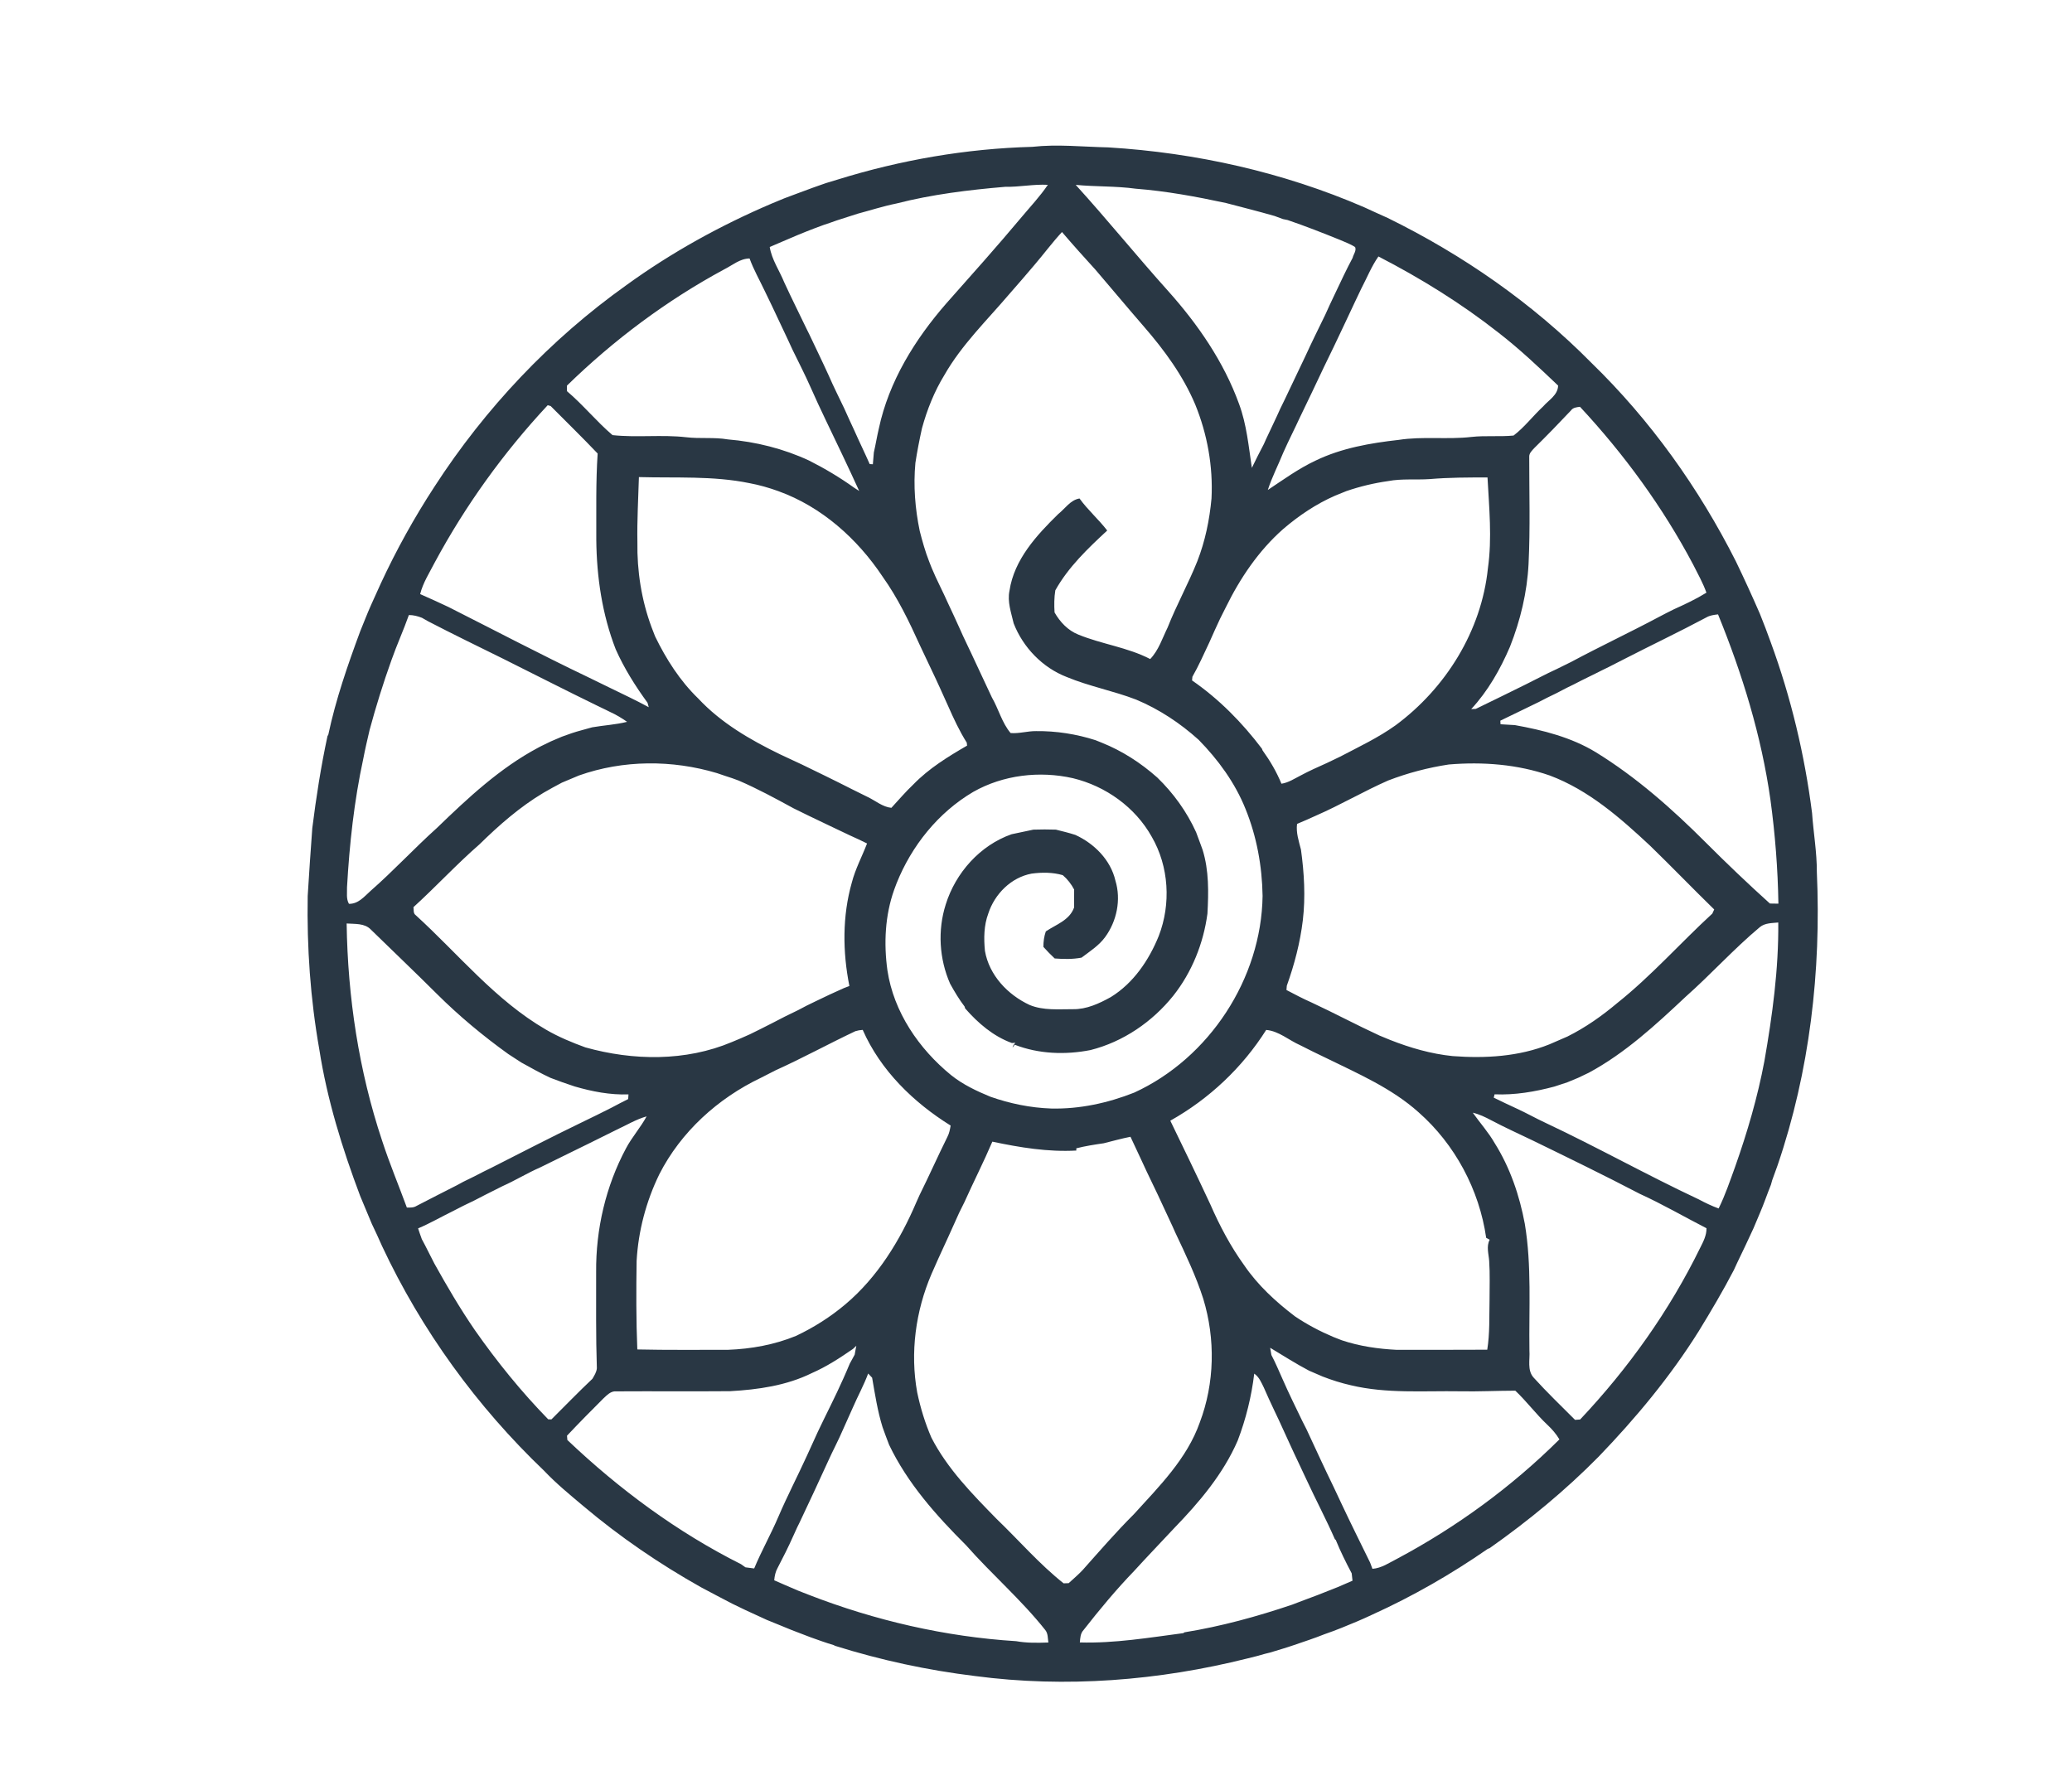 <?xml version="1.0" encoding="UTF-8" ?>
<!DOCTYPE svg PUBLIC "-//W3C//DTD SVG 1.1//EN" "http://www.w3.org/Graphics/SVG/1.1/DTD/svg11.dtd">
<svg width="948pt" height="808pt" viewBox="0 0 948 808" version="1.1" xmlns="http://www.w3.org/2000/svg">
<g id="#293744ff">
<path fill="#293744" opacity="1.00" d=" M 0.00 0.00 L 0.02 0.00 C 0.01 0.02 0.00 0.05 0.00 0.07 L 0.00 0.00 Z" />
<path fill="#293744" opacity="1.00" d=" M 472.30 67.19 C 483.87 65.90 495.46 67.20 507.04 67.44 C 547.20 69.88 587.09 78.80 624.07 94.80 C 627.68 96.42 631.26 98.14 634.90 99.72 C 669.26 116.58 701.15 138.72 728.08 165.99 C 755.09 192.22 777.26 223.28 794.21 256.86 C 798.04 264.79 801.70 272.80 805.21 280.88 C 806.96 285.18 808.58 289.53 810.17 293.90 C 819.42 319.12 825.68 345.38 829.07 372.02 C 829.70 381.03 831.30 389.98 831.26 399.04 C 833.29 444.32 827.98 490.21 813.30 533.21 C 812.48 535.48 811.68 537.77 810.83 540.03 C 810.69 540.54 810.41 541.57 810.26 542.09 C 808.52 546.40 807.05 550.82 805.20 555.09 C 804.19 557.42 803.21 559.76 802.24 562.10 C 799.82 567.40 797.31 572.66 794.78 577.90 C 794.27 578.98 793.77 580.06 793.28 581.15 C 788.31 590.71 782.81 599.99 777.18 609.18 C 764.17 629.95 748.44 648.86 731.47 666.49 C 716.19 681.99 699.33 695.87 681.54 708.40 L 680.73 708.70 C 664.07 720.26 646.39 730.41 627.91 738.79 C 623.33 740.97 618.64 742.91 613.93 744.81 C 611.30 745.90 608.62 746.84 605.95 747.79 C 601.36 749.63 596.65 751.16 591.98 752.76 C 588.36 754.01 584.69 755.06 581.04 756.18 C 580.49 756.32 579.39 756.58 578.84 756.72 C 576.19 757.51 573.51 758.20 570.82 758.84 C 530.19 769.03 487.65 772.42 446.04 766.90 C 424.38 764.26 402.96 759.65 382.14 753.11 L 381.38 752.74 C 377.84 751.69 374.37 750.43 370.90 749.19 C 369.66 748.71 368.42 748.23 367.19 747.77 C 365.45 747.14 363.74 746.45 362.03 745.79 C 360.40 745.12 358.77 744.45 357.15 743.79 C 355.05 742.95 352.97 742.08 350.88 741.24 C 347.63 739.74 344.37 738.27 341.13 736.76 C 339.10 735.81 337.09 734.84 335.10 733.85 C 330.28 731.37 325.51 728.82 320.73 726.29 C 301.69 715.59 283.58 703.22 266.89 689.13 C 260.74 683.96 254.51 678.86 248.98 673.02 C 218.24 643.67 192.82 608.66 174.79 570.15 C 173.32 566.71 171.69 563.35 170.10 559.96 C 168.31 555.71 166.53 551.45 164.77 547.19 C 156.59 525.47 149.66 503.15 146.09 480.17 C 142.00 457.02 140.38 433.48 140.78 409.99 C 141.43 399.64 142.10 389.31 142.88 378.97 C 144.65 364.85 146.84 350.76 149.83 336.84 L 150.21 336.16 C 153.64 320.00 159.08 304.33 164.81 288.85 C 166.47 284.85 167.99 280.79 169.77 276.83 C 171.24 273.59 172.67 270.33 174.17 267.10 C 181.29 251.72 189.54 236.86 198.79 222.67 C 221.97 186.87 251.76 155.29 286.51 130.53 C 307.17 115.54 329.65 103.13 353.12 93.12 C 355.01 92.32 356.92 91.56 358.81 90.76 C 363.19 89.14 367.54 87.47 371.93 85.88 C 372.92 85.53 373.91 85.18 374.90 84.83 C 375.91 84.48 376.92 84.13 377.93 83.77 C 379.67 83.25 381.40 82.70 383.15 82.19 C 412.01 73.21 442.09 68.00 472.30 67.19 M 492.17 84.59 C 506.63 100.50 520.16 117.25 534.53 133.24 C 548.09 148.42 559.92 165.56 566.89 184.80 C 570.38 194.21 571.29 204.25 572.76 214.09 C 574.53 210.42 576.37 206.77 578.27 203.16 C 578.49 202.65 578.94 201.63 579.17 201.13 C 581.35 196.40 583.67 191.72 585.78 186.96 C 586.44 185.58 587.12 184.20 587.80 182.82 C 590.96 176.23 594.08 169.63 597.22 163.03 C 600.14 156.64 603.26 150.35 606.34 144.03 C 609.03 137.93 612.03 131.98 614.84 125.93 C 616.15 123.26 617.46 120.59 618.87 117.98 C 619.22 116.38 620.69 114.73 620.02 113.08 C 617.89 111.65 615.43 110.82 613.11 109.78 C 605.18 106.57 597.22 103.44 589.12 100.68 C 588.59 100.57 587.51 100.35 586.97 100.24 C 585.70 99.76 584.43 99.30 583.17 98.83 C 575.81 96.72 568.39 94.85 560.99 92.91 C 547.33 89.97 533.54 87.43 519.59 86.34 C 510.50 85.09 501.30 85.48 492.17 84.59 M 459.92 85.48 C 443.17 86.90 426.40 88.95 410.09 93.13 C 404.10 94.34 398.29 96.23 392.40 97.79 C 389.24 98.84 386.08 99.85 382.91 100.84 C 381.92 101.19 380.94 101.54 379.96 101.88 C 378.97 102.22 377.97 102.55 376.98 102.88 C 371.62 104.82 366.31 106.93 361.08 109.20 C 358.09 110.43 355.16 111.78 352.17 113.02 C 353.11 118.83 356.61 123.77 358.79 129.15 C 362.14 136.44 365.75 143.62 369.22 150.86 C 369.47 151.36 369.97 152.36 370.22 152.86 C 373.21 159.21 376.30 165.51 379.20 171.91 C 381.39 176.96 383.88 181.88 386.25 186.85 C 387.75 190.25 389.32 193.62 390.89 197.00 C 393.16 202.15 395.65 207.20 397.91 212.35 C 398.27 212.37 399.00 212.41 399.36 212.43 C 399.50 210.62 399.64 208.82 399.81 207.02 C 400.65 203.40 401.23 199.71 402.09 196.10 C 406.68 174.51 418.64 155.25 433.00 138.79 C 444.58 125.74 456.21 112.72 467.41 99.34 C 471.48 94.47 475.86 89.85 479.42 84.57 C 472.89 84.22 466.44 85.61 459.92 85.48 M 473.27 121.25 C 469.46 125.76 465.59 130.23 461.69 134.67 C 451.48 146.66 439.99 157.78 432.12 171.55 C 427.48 179.11 424.17 187.43 421.83 195.97 C 420.67 201.22 419.63 206.50 418.82 211.82 C 417.85 222.25 418.68 232.79 420.82 243.04 C 422.03 247.72 423.33 252.39 425.10 256.90 C 425.48 257.89 425.87 258.88 426.27 259.87 C 428.55 265.38 431.38 270.64 433.78 276.09 C 435.47 279.73 437.21 283.35 438.83 287.03 C 441.15 292.36 443.79 297.53 446.19 302.82 C 448.71 308.27 451.30 313.68 453.82 319.13 C 456.89 324.43 458.41 330.73 462.38 335.42 C 466.29 335.74 470.10 334.50 474.01 334.54 C 483.22 334.43 492.45 335.88 501.23 338.69 C 502.16 339.07 503.09 339.44 504.04 339.82 C 513.40 343.55 521.95 349.09 529.48 355.77 C 536.89 362.94 543.00 371.42 547.26 380.82 C 547.88 382.55 548.53 384.27 549.18 385.99 C 549.45 386.72 549.98 388.20 550.25 388.93 C 553.16 398.36 552.97 408.31 552.44 418.05 C 550.62 431.65 545.34 444.85 536.80 455.63 C 527.21 467.59 513.87 476.72 498.94 480.48 C 487.45 482.74 475.26 482.31 464.26 478.04 L 463.27 479.38 C 463.41 478.49 463.97 477.80 464.56 477.16 C 464.17 477.19 463.37 477.23 462.97 477.26 C 454.47 474.19 447.46 468.14 441.58 461.42 L 441.34 460.59 C 438.82 457.29 436.70 453.73 434.70 450.11 C 429.72 438.77 428.94 425.68 432.70 413.86 C 437.20 399.39 448.38 386.80 462.81 381.73 C 466.14 381.04 469.48 380.36 472.80 379.62 C 476.23 379.50 479.67 379.51 483.10 379.62 C 486.08 380.36 489.07 381.08 492.00 382.03 C 500.67 386.00 508.14 393.47 510.34 402.96 C 513.00 411.69 510.97 421.49 505.63 428.79 C 502.78 432.69 498.64 435.31 494.84 438.19 C 490.78 438.97 486.65 438.88 482.56 438.57 C 480.74 436.89 479.04 435.11 477.39 433.28 C 477.37 430.86 477.70 428.47 478.49 426.19 C 483.20 423.00 489.32 421.13 491.43 415.25 C 491.45 412.50 491.45 409.76 491.45 407.02 C 490.13 404.53 488.40 402.28 486.25 400.45 C 481.64 399.11 476.74 399.12 472.01 399.74 C 462.62 401.47 455.06 409.09 452.17 418.02 C 450.14 423.46 450.08 429.40 450.64 435.11 C 452.57 446.25 461.09 455.23 471.13 459.87 C 477.43 462.45 484.29 461.75 490.93 461.78 C 497.12 461.89 502.94 459.17 508.24 456.23 C 518.56 449.88 525.67 439.37 530.15 428.30 C 535.83 413.69 534.85 396.49 526.95 382.87 C 519.39 369.35 505.86 359.69 490.88 356.08 C 475.63 352.63 458.97 354.58 445.30 362.34 C 429.27 371.78 417.09 386.99 410.21 404.18 C 409.84 405.15 409.47 406.13 409.11 407.12 C 404.91 418.90 404.32 431.70 406.02 444.01 C 408.89 463.10 420.44 479.95 435.19 491.98 C 440.56 496.27 446.81 499.23 453.13 501.83 C 462.08 504.97 471.46 506.91 480.95 507.23 C 493.95 507.54 506.91 504.71 518.96 499.94 C 553.30 484.19 577.13 447.77 577.67 409.96 C 577.45 396.32 574.98 382.71 569.82 370.05 C 565.05 358.17 557.35 347.64 548.44 338.54 C 539.99 330.91 530.34 324.52 519.82 320.12 C 509.42 316.11 498.37 314.06 488.06 309.78 C 476.99 305.50 468.07 296.25 463.78 285.23 C 462.65 280.34 460.82 275.38 461.87 270.30 C 464.00 256.02 474.29 244.89 484.22 235.17 C 487.34 232.71 489.73 228.78 493.91 228.09 C 497.69 233.35 502.64 237.62 506.58 242.75 C 497.73 250.96 488.79 259.47 482.84 270.12 C 482.30 273.46 482.28 276.85 482.49 280.23 C 484.99 284.62 488.61 288.47 493.37 290.37 C 504.10 294.77 515.90 296.19 526.25 301.56 C 530.14 297.51 531.80 292.04 534.23 287.11 C 538.30 276.80 543.70 267.09 547.81 256.80 C 551.40 247.61 553.40 237.87 554.30 228.07 C 555.04 213.41 552.38 198.62 546.83 185.04 C 541.28 171.89 532.76 160.26 523.46 149.54 C 516.00 140.94 508.72 132.20 501.33 123.56 C 496.11 117.82 490.92 112.07 485.89 106.17 C 481.43 110.98 477.54 116.27 473.27 121.25 M 622.83 132.05 C 620.76 136.29 618.81 140.59 616.78 144.85 C 616.14 146.20 615.50 147.55 614.87 148.91 C 611.90 155.29 608.82 161.62 605.74 167.95 C 602.12 175.61 598.50 183.27 594.79 190.89 C 592.29 196.32 589.56 201.64 587.13 207.11 C 584.82 212.82 581.96 218.33 580.06 224.20 C 587.19 219.46 594.16 214.39 601.95 210.74 C 613.82 205.01 626.96 202.74 639.96 201.28 C 650.98 199.57 662.18 201.21 673.24 199.93 C 679.64 199.22 686.12 199.92 692.51 199.29 C 697.52 195.46 701.37 190.31 705.99 186.02 C 708.55 183.06 712.78 180.81 712.88 176.43 C 704.11 168.08 695.31 159.74 685.72 152.31 C 668.60 138.84 650.02 127.33 630.67 117.35 C 627.48 121.92 625.42 127.13 622.83 132.05 M 331.30 123.28 C 304.98 137.49 280.80 155.57 259.40 176.45 C 259.39 177.08 259.39 178.35 259.39 178.98 C 266.78 185.22 272.89 192.84 280.25 199.10 C 291.36 200.30 302.78 198.79 313.96 200.07 C 320.29 200.83 326.72 199.97 333.02 201.06 C 345.82 202.13 358.46 205.30 370.12 210.71 C 377.34 214.35 384.28 218.49 390.85 223.20 C 391.60 223.68 392.35 224.16 393.10 224.65 C 388.13 213.73 382.93 202.91 377.74 192.09 C 375.37 187.12 373.03 182.14 370.82 177.10 C 368.29 171.38 365.42 165.81 362.68 160.19 C 359.59 153.39 356.30 146.68 353.16 139.90 C 352.04 137.61 350.94 135.32 349.84 133.03 C 347.52 128.12 344.81 123.38 342.95 118.27 C 338.53 118.32 335.07 121.40 331.30 123.28 M 250.59 185.42 C 230.41 207.06 212.98 231.25 198.95 257.29 C 196.52 262.04 193.54 266.60 192.23 271.84 C 194.53 272.84 196.81 273.87 199.09 274.91 C 201.09 275.86 203.11 276.79 205.14 277.72 C 226.42 288.46 247.53 299.56 269.04 309.84 C 272.39 311.51 275.77 313.14 279.15 314.77 C 285.06 317.66 291.04 320.45 296.82 323.60 C 296.68 323.09 296.40 322.07 296.26 321.56 C 290.65 313.87 285.57 305.79 281.70 297.09 C 275.51 281.15 272.99 264.03 272.82 247.00 C 272.87 233.83 272.57 220.66 273.44 207.52 C 266.42 200.13 259.12 193.02 251.94 185.79 C 251.60 185.70 250.92 185.51 250.59 185.42 M 718.74 187.84 C 713.25 193.66 707.69 199.41 701.99 205.01 C 700.99 206.12 699.64 207.31 699.67 208.92 C 699.65 225.28 700.16 241.66 699.36 258.02 C 698.71 271.04 695.63 283.84 690.85 295.94 C 686.42 306.26 680.79 316.21 673.12 324.47 C 673.64 324.45 674.69 324.40 675.22 324.37 C 682.84 320.65 690.47 316.96 698.06 313.18 C 702.74 310.89 707.31 308.38 712.06 306.23 C 714.32 305.10 716.58 303.98 718.85 302.88 C 732.16 295.75 745.83 289.32 759.16 282.22 C 761.38 281.03 763.64 279.89 765.91 278.77 C 770.97 276.49 776.01 274.12 780.74 271.19 C 779.15 266.73 776.82 262.60 774.70 258.39 C 760.80 232.09 743.13 207.89 722.89 186.14 C 721.34 186.34 719.71 186.46 718.74 187.84 M 654.14 219.22 C 647.81 219.65 641.39 218.94 635.13 220.13 C 628.63 221.05 622.22 222.58 616.02 224.71 C 614.31 225.42 612.60 226.12 610.88 226.79 C 602.20 230.58 594.27 235.92 587.09 242.07 C 575.84 251.99 567.34 264.62 560.78 278.02 C 559.94 279.72 559.06 281.41 558.22 283.11 C 556.52 286.75 554.86 290.41 553.24 294.09 C 550.76 299.32 548.44 304.63 545.56 309.66 C 545.52 310.08 545.44 310.93 545.40 311.35 C 557.73 319.86 568.35 330.66 577.37 342.59 L 577.67 343.36 C 581.09 348.10 584.07 353.19 586.30 358.61 C 589.52 358.13 592.26 356.27 595.11 354.83 C 599.01 352.73 603.07 350.94 607.11 349.12 C 609.11 348.15 611.12 347.18 613.14 346.23 C 621.75 341.71 630.61 337.55 638.54 331.86 C 661.49 314.89 677.82 288.65 680.76 260.05 C 682.72 246.25 681.31 232.30 680.58 218.48 C 671.76 218.46 662.93 218.47 654.14 219.22 M 292.32 218.30 C 292.04 228.21 291.44 238.11 291.63 248.03 C 291.42 261.24 293.48 274.52 298.08 286.93 C 298.62 288.34 299.17 289.75 299.71 291.16 C 304.77 301.58 311.10 311.53 319.46 319.61 C 329.87 330.78 343.27 338.54 356.88 345.15 C 363.68 348.25 370.42 351.48 377.12 354.80 C 381.42 356.88 385.68 359.05 389.96 361.20 C 392.35 362.37 394.74 363.56 397.13 364.75 C 400.64 366.43 403.85 369.25 407.83 369.64 C 411.16 366.05 414.33 362.29 417.90 358.92 C 424.99 351.61 433.72 346.24 442.47 341.17 C 442.43 340.83 442.35 340.15 442.32 339.81 C 438.97 334.50 436.33 328.80 433.80 323.07 C 432.60 320.35 431.38 317.64 430.13 314.94 C 429.50 313.57 428.87 312.20 428.24 310.83 C 425.74 305.62 423.32 300.37 420.83 295.16 C 415.93 284.34 410.75 273.58 403.84 263.89 C 392.28 246.51 375.90 231.85 356.08 224.72 C 351.78 223.17 347.39 221.91 342.91 221.08 C 326.28 217.66 309.19 218.77 292.32 218.30 M 187.07 281.43 C 184.63 288.36 181.56 295.06 179.12 302.01 C 175.34 312.54 172.01 323.23 169.10 334.03 C 168.08 338.41 167.05 342.78 166.21 347.20 C 162.02 366.54 159.89 386.26 158.77 406.00 C 158.86 408.51 158.32 411.27 159.65 413.56 C 163.88 413.70 166.71 410.21 169.56 407.64 C 180.05 398.46 189.51 388.18 199.89 378.86 C 214.05 365.17 228.66 351.48 246.19 342.14 C 248.11 341.07 250.14 340.24 252.09 339.22 C 253.76 338.51 255.44 337.83 257.10 337.08 C 260.04 335.97 263.02 334.96 266.07 334.15 C 267.69 333.69 269.32 333.27 270.94 332.80 C 276.25 331.87 281.67 331.61 286.91 330.29 C 284.46 328.56 281.88 327.02 279.15 325.78 C 278.64 325.53 277.62 325.02 277.11 324.77 C 275.77 324.12 274.44 323.48 273.11 322.84 C 258.65 315.81 244.33 308.47 229.94 301.30 C 218.56 295.68 207.15 290.15 195.89 284.30 C 194.95 283.76 194.00 283.23 193.06 282.69 C 191.14 281.94 189.14 281.41 187.07 281.43 M 780.72 282.51 C 768.22 289.18 755.41 295.26 742.81 301.74 C 740.53 302.88 738.27 304.03 736.02 305.21 C 734.96 305.71 733.91 306.23 732.87 306.75 C 730.86 307.75 728.87 308.78 726.85 309.74 C 724.57 310.86 722.28 311.98 720.04 313.17 C 718.97 313.68 717.90 314.21 716.84 314.73 C 715.24 315.58 713.62 316.39 712.02 317.24 C 709.34 318.51 706.68 319.83 704.06 321.22 C 701.63 322.36 699.22 323.56 696.81 324.74 C 693.37 326.44 689.92 328.12 686.45 329.76 C 686.47 330.17 686.52 330.99 686.54 331.40 C 688.72 331.53 690.91 331.65 693.10 331.79 C 705.94 334.10 718.87 337.35 730.12 344.19 C 748.69 355.62 765.11 370.17 780.48 385.55 C 790.01 395.09 799.77 404.40 809.78 413.43 C 810.75 413.45 812.69 413.48 813.67 413.49 C 813.42 397.62 812.18 381.75 810.04 366.02 C 805.91 336.78 797.18 308.41 786.05 281.13 C 784.20 281.34 782.34 281.56 780.72 282.51 M 264.89 354.84 C 262.29 355.94 259.69 357.05 257.08 358.12 C 254.23 359.59 251.45 361.17 248.66 362.76 C 237.85 369.21 228.34 377.56 219.38 386.34 C 208.89 395.48 199.45 405.74 189.17 415.09 C 189.36 416.32 189.00 417.89 190.18 418.74 C 209.72 436.53 226.64 457.72 249.79 471.13 C 255.51 474.46 261.63 477.00 267.83 479.26 C 289.68 485.37 313.71 485.74 334.86 476.81 C 337.65 475.69 340.39 474.48 343.13 473.25 C 344.73 472.43 346.35 471.66 347.96 470.86 C 349.69 469.97 351.43 469.11 353.16 468.23 C 357.12 466.13 361.13 464.12 365.18 462.20 C 367.77 460.77 370.42 459.46 373.09 458.20 C 377.39 456.10 381.73 454.07 386.11 452.13 C 386.73 451.89 387.99 451.41 388.62 451.17 C 385.51 435.56 385.36 419.19 389.74 403.80 C 391.35 397.59 394.41 391.91 396.70 385.95 C 394.10 384.66 391.49 383.42 388.84 382.25 C 382.50 379.31 376.24 376.20 369.92 373.22 C 367.62 372.09 365.33 370.98 363.05 369.85 C 354.82 365.36 346.57 360.88 337.97 357.17 C 336.97 356.79 335.98 356.43 334.99 356.08 C 332.66 355.31 330.33 354.57 328.02 353.75 C 307.53 347.62 285.11 347.67 264.89 354.84 M 662.86 349.81 C 653.38 351.25 644.04 353.70 635.09 357.15 C 623.89 362.08 613.31 368.32 602.09 373.21 C 599.21 374.49 596.36 375.83 593.44 377.00 C 592.91 381.03 594.26 384.92 595.23 388.77 C 596.70 399.46 597.35 410.34 596.08 421.09 C 594.86 431.32 592.22 441.36 588.75 451.05 C 588.69 451.69 588.64 452.34 588.59 453.00 C 592.38 455.00 596.17 456.99 600.09 458.72 C 610.52 463.57 620.66 469.01 631.11 473.82 C 632.73 474.50 634.37 475.16 636.01 475.84 C 645.20 479.47 654.78 482.24 664.64 483.24 C 679.54 484.36 694.91 483.49 708.91 477.86 C 711.66 476.69 714.40 475.47 717.16 474.28 C 725.37 470.19 732.91 464.88 739.92 458.98 C 755.54 446.55 768.78 431.51 783.44 418.03 C 783.65 417.56 784.09 416.62 784.30 416.15 C 774.44 406.53 764.88 396.61 755.00 387.01 C 741.32 374.23 726.85 361.51 709.07 354.85 C 694.28 349.71 678.39 348.51 662.86 349.81 M 805.18 424.23 C 793.25 434.21 782.81 445.83 771.18 456.14 C 757.53 468.97 743.52 481.91 726.93 490.85 C 725.30 491.62 723.67 492.39 722.05 493.18 C 720.40 493.85 718.76 494.53 717.13 495.22 C 715.13 495.86 713.14 496.52 711.16 497.19 C 702.24 499.56 693.08 501.13 683.82 500.73 C 683.72 501.11 683.53 501.88 683.43 502.26 C 686.88 503.97 690.38 505.59 693.87 507.22 C 698.35 509.26 702.64 511.71 707.11 513.78 C 730.73 524.89 753.51 537.68 777.14 548.76 C 780.11 550.34 783.15 551.82 786.32 552.96 C 789.35 546.85 791.51 540.37 793.84 533.97 C 799.43 518.17 804.16 502.03 807.26 485.54 C 810.92 464.61 813.81 443.40 813.61 422.11 C 810.73 422.41 807.55 422.28 805.18 424.23 M 158.60 422.56 C 159.09 456.26 164.17 490.04 174.86 522.05 C 178.21 532.37 182.42 542.38 186.15 552.55 C 187.65 552.56 189.22 552.65 190.55 551.81 C 196.73 548.58 202.95 545.45 209.16 542.28 C 210.08 541.77 211.00 541.27 211.93 540.77 C 213.67 539.92 215.41 539.06 217.15 538.21 C 219.78 536.83 222.44 535.49 225.12 534.19 C 238.68 527.32 252.17 520.32 265.86 513.72 C 268.28 512.54 270.69 511.35 273.11 510.19 C 275.38 509.04 277.66 507.90 279.94 506.77 C 282.42 505.46 284.89 504.13 287.41 502.91 C 287.45 502.19 287.50 501.47 287.55 500.76 C 279.18 501.07 270.92 499.46 262.92 497.13 C 259.21 495.92 255.53 494.61 251.89 493.21 C 247.32 491.09 242.93 488.62 238.52 486.18 C 236.53 484.86 234.52 483.57 232.51 482.27 C 220.99 473.99 210.08 464.92 200.02 454.92 C 190.01 444.94 179.77 435.20 169.66 425.33 C 166.82 422.36 162.34 422.84 158.60 422.56 M 391.36 471.84 C 379.11 477.63 367.22 484.16 354.86 489.74 C 352.61 490.92 350.35 492.08 348.08 493.20 C 328.47 502.56 311.52 517.90 301.63 537.37 C 295.63 549.71 292.03 563.28 291.27 576.99 C 291.07 590.48 291.04 603.99 291.59 617.47 C 305.40 617.79 319.22 617.61 333.03 617.64 C 343.66 617.25 354.31 615.33 364.18 611.28 C 372.29 607.45 379.93 602.61 386.79 596.82 C 401.48 584.43 411.78 567.65 419.25 550.12 C 419.73 549.01 420.22 547.92 420.72 546.84 C 425.11 538.01 429.10 529.00 433.48 520.17 C 434.32 518.57 434.64 516.78 434.95 515.03 C 417.95 504.47 402.85 489.76 394.72 471.25 C 393.57 471.31 392.44 471.51 391.36 471.84 M 535.45 512.80 C 541.63 525.53 547.79 538.28 553.77 551.11 C 558.02 560.83 562.99 570.27 569.21 578.89 C 575.45 588.06 583.70 595.65 592.49 602.33 C 598.02 606.07 603.94 609.18 610.09 611.78 C 611.35 612.27 612.62 612.75 613.90 613.27 C 622.00 616.00 630.54 617.22 639.06 617.65 C 652.86 617.63 666.66 617.67 680.46 617.59 C 681.66 610.12 681.34 602.55 681.51 595.02 C 681.50 589.01 681.75 582.98 681.34 576.98 C 681.12 573.75 679.95 570.29 681.58 567.27 C 681.18 567.05 680.37 566.61 679.97 566.39 C 676.83 544.46 665.71 523.61 649.04 508.95 C 636.78 497.96 621.49 491.34 606.86 484.17 C 602.84 482.28 598.86 480.29 594.90 478.28 C 589.70 476.00 585.10 471.77 579.32 471.27 C 568.43 488.50 553.21 502.83 535.45 512.80 M 673.84 509.14 C 677.13 513.80 680.99 518.07 683.85 523.05 C 690.90 534.27 695.23 547.03 697.65 560.00 C 700.84 579.17 699.48 598.68 699.76 618.01 C 700.06 622.11 698.63 627.01 701.70 630.38 C 707.75 637.06 714.26 643.31 720.63 649.69 C 721.40 649.63 722.17 649.57 722.96 649.52 C 744.96 626.19 763.79 599.79 777.89 570.95 C 779.31 568.15 780.83 565.25 780.77 562.01 C 770.59 556.79 760.70 551.03 750.28 546.28 C 734.04 537.81 717.57 529.79 701.11 521.78 C 694.82 518.75 688.46 515.89 682.30 512.62 C 679.60 511.18 676.83 509.84 673.84 509.14 M 282.18 516.91 C 273.86 521.05 265.54 525.18 257.18 529.25 C 256.11 529.76 255.04 530.29 253.97 530.83 C 251.71 531.97 249.43 533.08 247.15 534.18 C 241.28 536.74 235.82 540.12 229.98 542.72 C 228.35 543.54 226.71 544.33 225.10 545.17 C 224.04 545.70 223.00 546.25 221.94 546.76 C 220.33 547.58 218.75 548.43 217.14 549.24 C 213.78 550.83 210.44 552.47 207.15 554.21 C 201.85 556.81 196.73 559.78 191.29 562.08 C 191.85 563.72 192.37 565.37 192.99 567.00 C 195.00 570.64 196.75 574.42 198.70 578.10 C 204.48 588.50 210.51 598.79 217.25 608.61 C 227.36 623.06 238.50 636.81 250.82 649.44 C 251.19 649.45 251.93 649.46 252.30 649.47 C 258.54 643.28 264.63 636.94 271.03 630.92 C 271.92 629.41 272.92 627.88 273.08 626.09 C 272.59 611.41 272.78 596.71 272.75 582.02 C 272.59 562.46 277.15 542.81 286.37 525.54 C 289.09 520.36 293.06 515.98 295.84 510.83 C 291.00 512.18 286.71 514.83 282.18 516.91 M 504.97 523.13 C 500.76 523.74 496.56 524.39 492.44 525.44 C 492.44 525.69 492.45 526.20 492.45 526.46 C 479.50 527.19 466.65 525.06 454.03 522.39 C 450.04 531.74 445.41 540.80 441.25 550.08 C 440.42 551.68 439.65 553.32 438.84 554.94 C 435.65 561.99 432.52 569.06 429.24 576.06 C 428.20 578.38 427.17 580.71 426.15 583.04 C 418.91 599.97 416.35 618.94 419.64 637.10 C 421.13 644.21 423.26 651.20 426.16 657.86 C 433.50 672.12 444.88 683.67 455.98 695.02 C 466.20 704.83 475.50 715.66 486.63 724.49 C 487.40 724.45 488.17 724.43 488.95 724.41 C 491.12 722.44 493.34 720.54 495.35 718.41 C 503.04 709.77 510.62 701.02 518.81 692.84 C 530.37 680.11 543.07 667.50 548.93 650.90 C 555.76 632.86 556.13 612.71 550.53 594.30 C 547.21 583.89 542.46 574.02 537.81 564.16 C 536.01 560.03 534.02 556.00 532.16 551.91 C 528.96 544.84 525.42 537.93 522.23 530.86 C 520.54 527.30 518.91 523.72 517.23 520.16 C 513.10 520.97 509.05 522.12 504.97 523.13 M 390.26 617.23 C 384.27 621.37 378.15 625.36 371.46 628.28 C 359.85 634.02 346.82 635.86 334.03 636.57 C 316.65 636.72 299.27 636.54 281.90 636.65 C 279.43 636.43 277.67 638.44 276.01 639.95 C 270.41 645.54 264.85 651.17 259.42 656.94 C 259.46 657.44 259.55 658.42 259.59 658.91 C 283.27 681.42 309.82 701.07 339.07 715.75 C 339.57 716.10 340.57 716.81 341.07 717.17 C 342.39 717.36 343.72 717.53 345.06 717.68 C 348.43 709.60 352.75 701.96 356.18 693.91 C 360.22 684.49 364.95 675.40 369.20 666.08 C 370.84 662.42 372.54 658.78 374.19 655.13 C 378.03 647.01 382.19 639.04 385.83 630.83 C 386.84 628.54 387.85 626.26 388.80 623.95 C 389.57 622.59 390.27 621.20 391.04 619.86 C 391.33 618.51 391.47 617.12 391.80 615.79 C 391.41 616.15 390.64 616.87 390.26 617.23 M 581.14 616.71 C 581.31 617.79 581.49 618.89 581.69 619.99 C 583.60 623.60 585.16 627.38 586.84 631.11 C 589.63 637.51 592.74 643.77 595.77 650.07 C 596.44 651.39 597.11 652.72 597.79 654.06 C 601.92 662.96 606.02 671.88 610.32 680.71 C 611.48 683.15 612.64 685.59 613.77 688.05 C 618.01 697.09 622.48 706.03 626.87 715.01 C 627.13 715.72 627.66 717.14 627.93 717.85 C 632.10 717.56 635.60 715.07 639.23 713.24 C 666.43 698.74 691.60 680.36 713.48 658.63 C 712.00 656.14 710.10 653.94 707.99 651.97 C 702.77 647.05 698.50 641.26 693.30 636.34 C 684.87 636.35 676.44 636.79 668.01 636.62 C 651.37 636.35 634.47 637.78 618.12 633.87 C 613.68 632.87 609.34 631.50 605.11 629.85 C 603.04 628.96 600.99 628.06 598.93 627.18 C 592.83 623.98 587.04 620.25 581.14 616.71 M 397.21 628.49 C 395.22 633.85 392.45 638.86 390.18 644.11 C 388.73 647.37 387.26 650.63 385.80 653.90 C 383.64 658.99 381.00 663.85 378.75 668.89 C 374.50 678.26 370.13 687.57 365.73 696.87 C 365.49 697.37 365.00 698.36 364.75 698.85 C 364.12 700.23 363.48 701.61 362.86 703.00 C 360.69 707.88 358.28 712.65 355.81 717.38 C 354.81 719.13 354.40 721.11 354.23 723.10 C 355.80 723.77 357.39 724.46 358.96 725.17 C 361.00 726.07 363.06 726.95 365.13 727.82 C 366.77 728.47 368.43 729.12 370.09 729.76 C 400.39 741.52 432.47 748.93 464.92 750.96 C 469.78 751.84 474.74 751.74 479.66 751.57 C 479.35 749.62 479.55 747.44 478.22 745.83 C 467.21 731.94 453.70 720.34 442.00 707.06 C 428.31 693.40 415.20 678.70 406.79 661.10 C 406.25 659.69 405.71 658.28 405.19 656.88 C 404.73 655.60 404.27 654.33 403.81 653.07 C 401.50 645.67 400.34 638.01 399.02 630.40 C 398.56 629.92 397.66 628.96 397.21 628.49 M 573.85 628.54 C 572.60 639.00 570.04 649.31 566.29 659.16 C 559.66 674.46 548.73 687.36 537.23 699.23 C 531.12 705.78 524.91 712.24 518.87 718.86 C 510.64 727.39 503.06 736.53 495.76 745.86 C 494.30 747.40 494.24 749.53 494.06 751.54 C 509.94 752.00 525.70 749.35 541.39 747.28 L 541.96 746.90 C 558.71 744.19 575.15 739.68 591.21 734.25 C 591.92 733.98 593.34 733.43 594.05 733.16 C 595.31 732.67 596.57 732.19 597.84 731.73 C 599.54 731.12 601.22 730.46 602.91 729.83 C 605.99 728.65 609.05 727.42 612.11 726.19 C 614.34 725.21 616.57 724.25 618.81 723.29 C 618.68 722.15 618.56 721.03 618.44 719.92 C 615.80 714.92 613.27 709.84 611.14 704.61 L 610.76 704.32 C 606.71 695.11 602.00 686.22 597.78 677.10 C 595.30 671.66 592.64 666.32 590.18 660.87 C 588.51 657.22 586.84 653.56 585.17 649.92 C 584.38 648.30 583.64 646.67 582.87 645.07 C 581.30 641.69 579.69 638.33 578.24 634.91 C 577.08 632.59 576.09 630.05 573.85 628.54 Z" />
</g>
<g id="#f1eadfff">
</g>
</svg>
